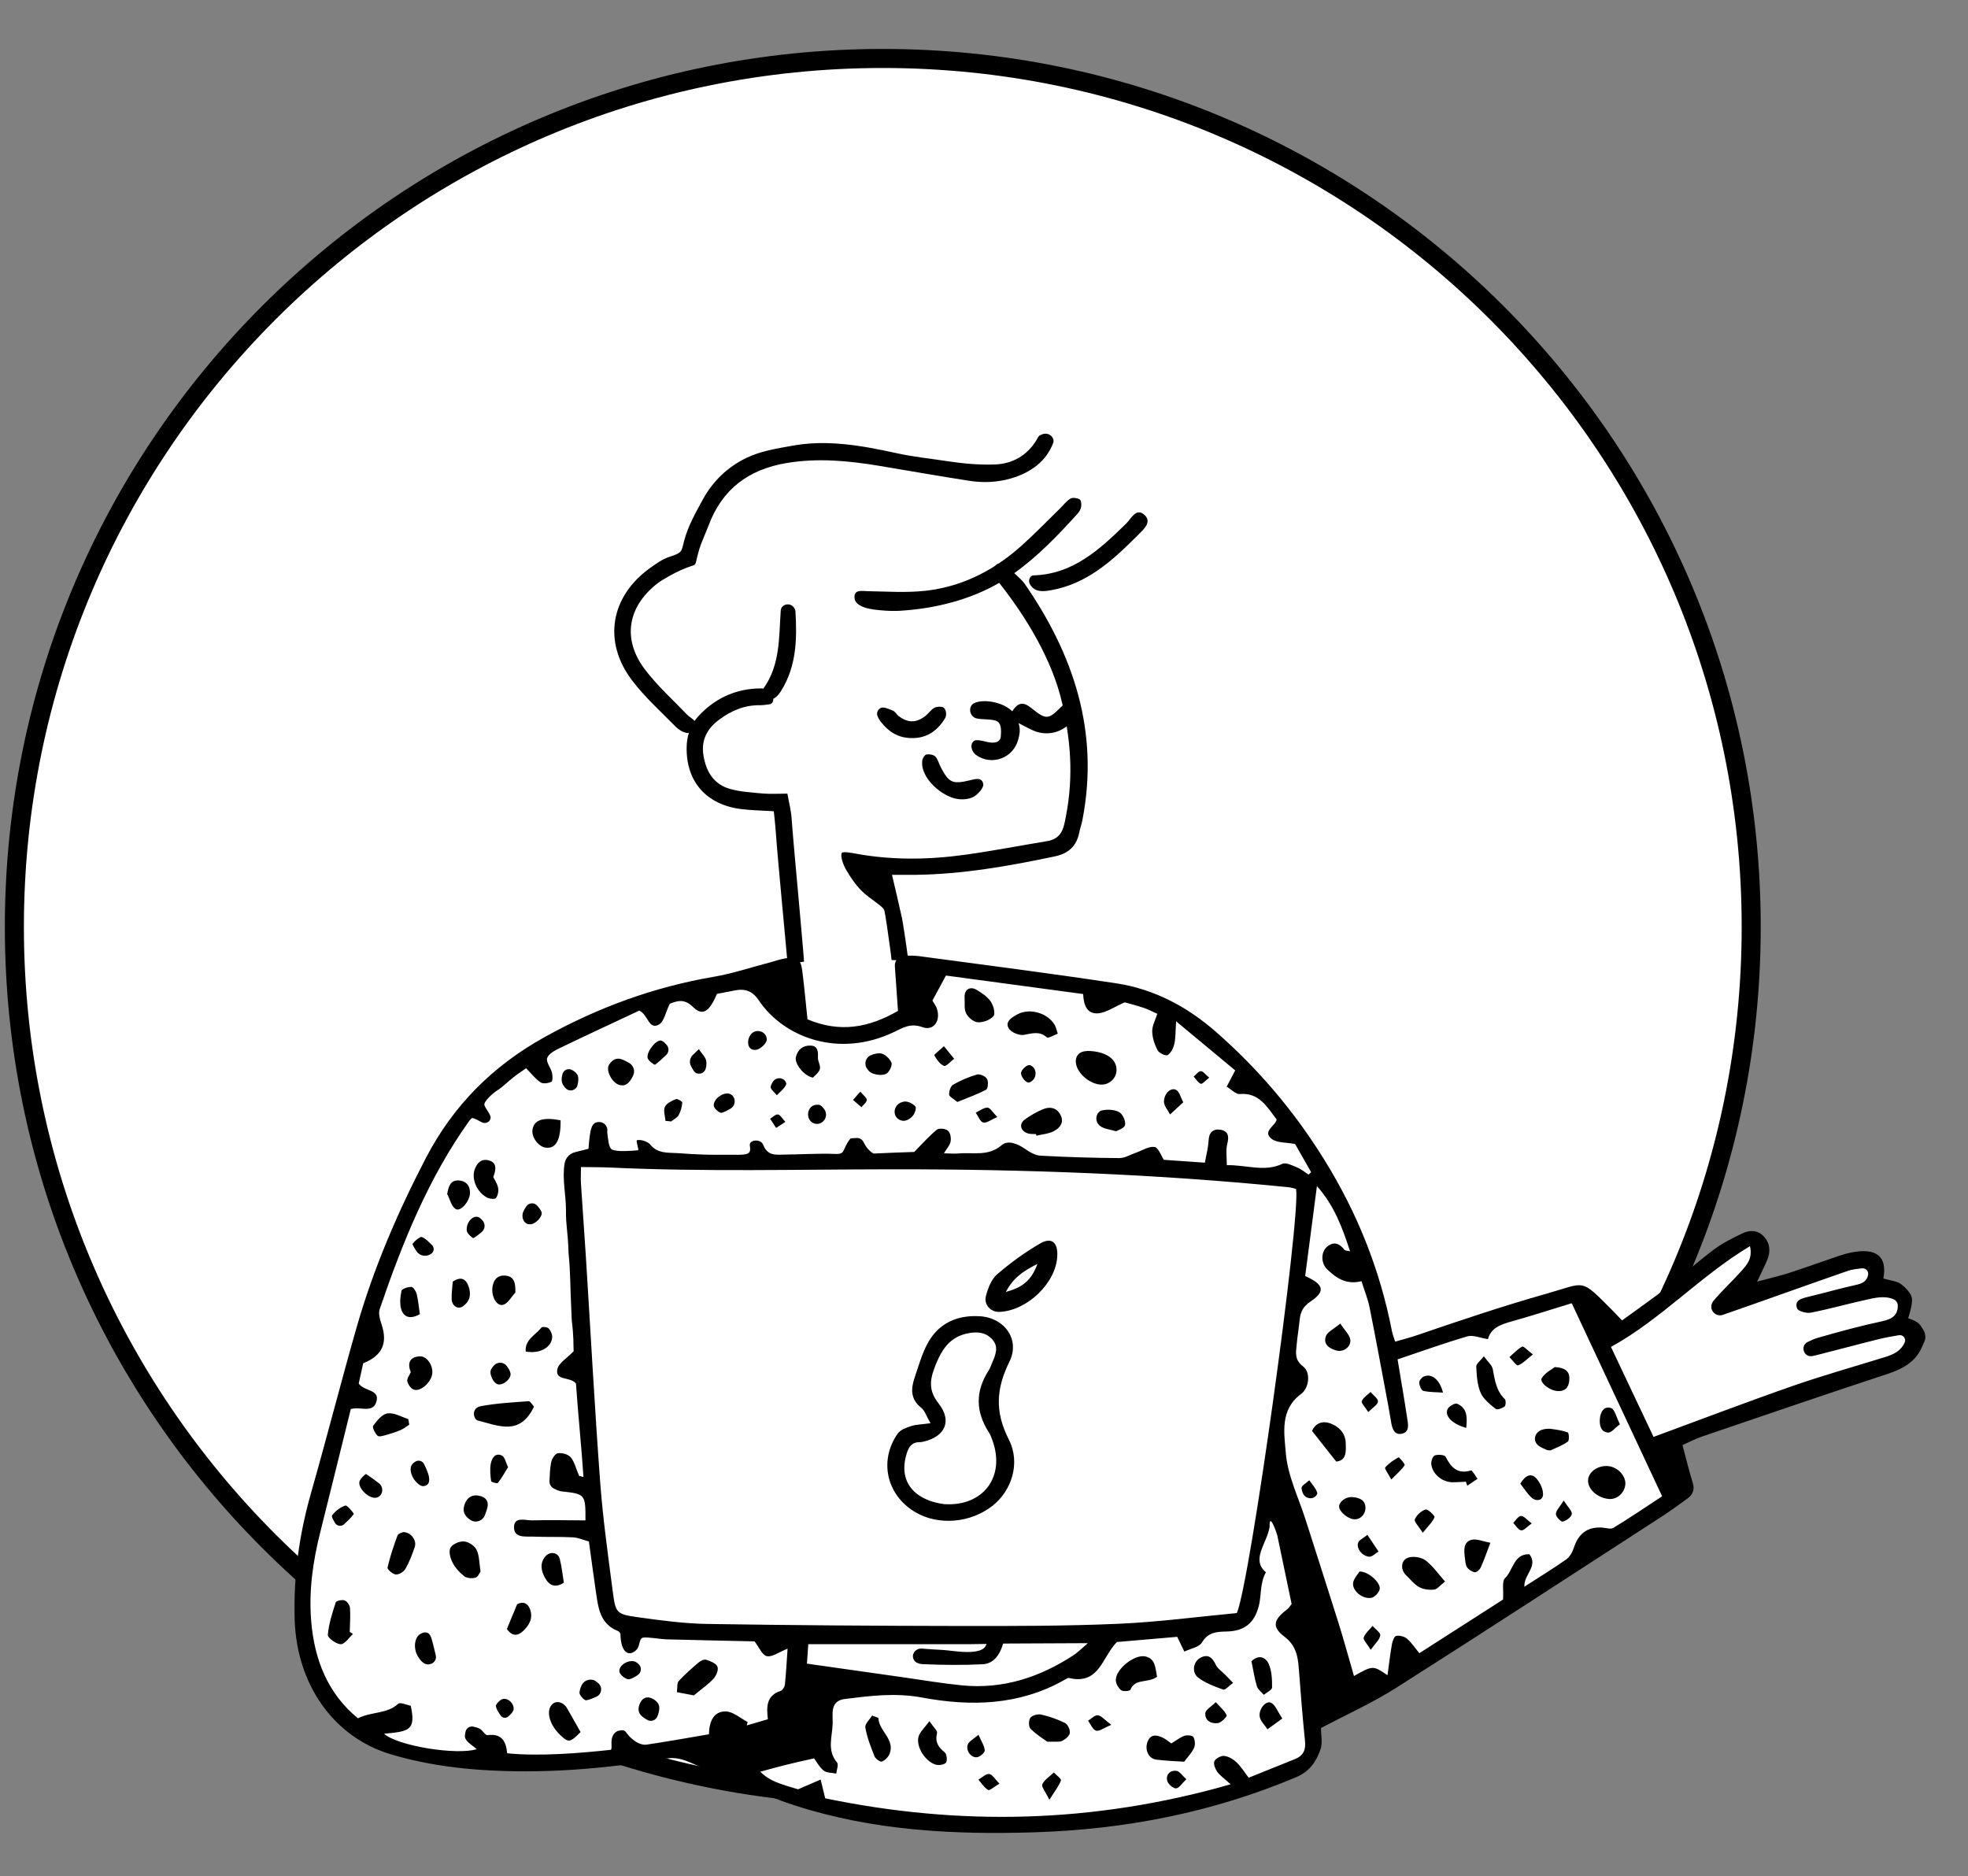 <svg viewBox="93.726 144.15 516.694 492.512" xmlns="http://www.w3.org/2000/svg" overflow="visible" xmlns:xlink="http://www.w3.org/1999/xlink" width="516.694px" height="492.512px"><rect x="93.726" y="144.15" width="516.694" height="492.512" fill="#808080" stroke="none"/><g id="Master/Character/Bust" stroke="none" stroke-width="1" fill="none" fill-rule="evenodd"><g id="Frame" transform="translate(71.5, 134.5) scale(1 1)"><g id="Frame/Circle" stroke="none" stroke-width="1" fill="none" fill-rule="evenodd"><circle id="Filll" fill="#FFF" cx="254" cy="253" r="228"/><path d="M254,483.5 C126.698,483.5 23.5,380.302 23.5,253 C23.5,125.698 126.698,22.5 254,22.5 C381.302,22.5 484.5,125.698 484.5,253 C484.5,380.302 381.302,483.5 254,483.5 Z M254,478.5 C378.54,478.5 479.5,377.54 479.5,253 C479.5,128.46 378.54,27.5 254,27.5 C129.46,27.5 28.5,128.46 28.5,253 C28.5,377.54 129.46,478.5 254,478.5 Z" id="Stroke" fill="#000"/></g></g><g id="Head" transform="translate(195, 205) scale(1 1)"><g id="Head/Short 2" stroke="none" stroke-width="1" fill="none" fill-rule="evenodd"><path d="M158.083,64.045 L160.145,64.056 C172.081,64.182 179.557,65.785 179.557,73.662 C179.557,81.901 196.344,69.232 196.344,76.201 C196.344,83.169 177.375,92.29 173.143,92.29 C170.321,92.29 166.832,91.432 162.676,89.717 C162.356,89.88 162.034,90.04 161.711,90.197 C178.549,113.095 184.555,135.686 179.73,157.97 C178.701,162.723 163.088,165.681 132.891,166.845 L131.033,166.914 L133.517,190.303 C134.464,192.454 135,194.902 135,197.5 C135,206.06 129.18,213 122,213 C115.822,213 110.65,207.861 109.327,200.972 L108.534,200.973 L108.458,198.172 C107.621,168.403 106.149,152.179 104.04,149.5 C79.855,149.5 79.855,137.359 81.18,130.747 C81.48,129.25 82.426,127.953 83.737,126.843 C82.33,127.46 80.755,128.195 79.015,129.049 C64.898,116.545 59.65,106.709 63.27,99.542 C68.7,88.79 77.143,86.482 79.015,86.482 C80.886,86.482 79.839,61.629 106.48,58.6 C132.854,55.601 145.313,63.879 158.083,64.045 L158.083,64.045 Z" id="Path" fill="#FFF"/><path d="M175.324,54.8 C175.345,55 175.332,55.187 175.27,55.357 C173.477,60.223 169.349,63.263 164.034,64.787 C160.562,65.782 156.898,65.94 153.328,65.392 C145.415,64.177 137.532,62.771 129.634,61.458 C121.542,60.113 113.473,59.334 105.253,60.709 C95.223,62.387 88.271,67.612 84.721,77.211 C84.217,78.573 82.813,81.667 82.297,83.419 C80.68,88.906 82.47,86.596 77.561,88.791 C75.929,89.52 72.658,91.269 71.242,92.383 C63.468,98.5 62.065,106.975 68.016,114.861 C71.273,119.178 75.384,122.853 79.138,126.791 C79.723,127.403 80.589,127.792 81.078,128.445 C81.419,127.945 81.81,127.46 82.25,126.993 C86.283,122.71 91.26,120.287 97.13,119.916 C97.972,119.863 98.622,119.853 99.151,119.935 C99.177,119.894 99.204,119.855 99.229,119.82 C103.588,113.662 103.223,106.478 103.704,99.469 L103.705,99.448 C103.839,97.783 106.033,97.24 107.081,98.542 C107.361,98.889 107.538,99.204 107.559,99.53 C108.01,106.802 107.865,114.027 103.818,120.509 C103.349,121.26 102.741,122.022 102.01,122.48 C101.927,122.532 101.829,122.577 101.721,122.616 C101.864,123.276 101.417,123.955 100.713,124.057 C99.827,124.185 98.982,124.299 98.139,124.291 C94.132,124.253 90.695,125.752 87.563,128.066 C84.411,130.397 82.757,133.409 83.418,137.481 C84.116,141.778 86.153,145.101 90.467,146.292 C93.225,147.053 96.166,147.219 99.041,147.473 C100.993,147.645 102.972,147.505 105.453,147.505 C105.847,149.741 106.392,151.805 106.55,153.899 C107.392,165.128 109.59,186.677 110.291,197.916 C110.404,199.73 111.632,202.613 108.937,203.014 C105.808,203.481 106.172,200.348 106.016,198.316 C105.223,187.994 103.111,167.35 102.366,157.025 C102.263,155.591 102.088,154.162 101.887,152.128 C98.722,151.928 96.014,151.896 93.344,151.563 C84.166,150.422 78.887,144.368 79.002,135.42 C79.019,134.043 79.206,132.745 79.584,131.527 C79.381,131.578 79.187,131.594 79.015,131.564 C78.016,131.386 76.945,130.769 76.22,130.028 C72.286,126.012 68.037,122.212 64.66,117.758 C56.94,107.577 59.009,95.725 69.409,88.264 C71.022,87.106 72.718,85.898 74.595,85.301 C77.965,84.228 77.619,83.882 78.36,81.072 C79.372,77.232 81.389,73.693 83.293,70.211 C85.867,65.504 89.782,61.738 94.614,59.399 C98.461,57.537 102.767,56.892 106.922,56.136 C109.743,55.623 112.61,55.435 115.475,55.477 C117.132,55.501 118.788,55.604 120.434,55.766 C125.114,56.226 129.728,57.164 134.318,58.165 C138.655,59.11 143.163,59.569 147.567,60.24 C151.66,60.864 155.858,61.245 159.983,61.086 C164.536,60.91 168.338,58.777 170.825,54.732 C171.11,54.268 171.345,53.639 171.773,53.426 C171.998,53.313 172.232,53.217 172.471,53.13 C173.727,52.673 175.184,53.471 175.324,54.8 Z M182.185,70.246 C182.574,70.461 182.687,71.551 182.58,72.189 C182.467,72.859 182.051,73.557 181.582,74.074 C176.496,79.672 171.207,85.228 165.018,89.613 C166.127,90.625 167.258,91.701 167.705,92.346 C180.694,111.102 187.399,131.431 182.902,154.476 C182.694,155.542 182.308,156.574 182.1,157.64 C181.393,161.258 179.301,163.216 175.618,163.993 C163.529,166.54 151.401,168.676 139.003,168.825 C137.208,168.846 135.412,168.828 132.918,168.828 C133.881,172.97 134.756,176.567 135.543,180.185 C135.831,181.505 138.883,200.887 137.713,201.131 C135.869,201.517 133.811,201.664 133.723,199.282 C133.624,196.64 131.524,180.844 130.921,178.234 C130.64,177.015 127.198,175.291 124.914,172.994 C123.27,171.34 121.912,169.333 120.755,167.298 C120.231,166.377 119.307,164.077 119.715,163.112 C119.938,162.581 122.494,163.095 123.427,163.266 C132.995,165.017 142.589,164.869 152.158,163.544 C159.337,162.55 166.46,161.155 173.617,159.983 C176.278,159.547 177.593,158.077 178.181,155.417 C180.534,144.768 180.18,134.983 177.579,123.677 C174.978,112.37 168.182,101.216 161.202,92.346 L161.062,92.168 C153.277,96.683 144.171,98.914 135.24,99.484 C135.084,99.494 134.928,99.503 134.772,99.51 C133.17,99.585 131.605,99.522 129.999,99.375 C127.989,99.19 122.95,98.767 123.064,95.816 C123.139,93.891 124.968,94.328 126.45,94.352 C131.514,94.435 136.629,94.804 141.636,94.257 C148.39,93.517 154.511,91.199 160.047,87.668 C160.282,87.371 160.605,87.167 160.959,87.068 C163.006,85.7 164.971,84.162 166.857,82.476 C170.37,79.336 173.645,75.931 177.025,72.643 C177.931,71.761 178.714,70.678 179.77,70.053 C180.362,69.703 181.518,69.879 182.185,70.246 Z M199.016,74.172 C201.411,76.087 198.942,78.167 197.573,79.54 L196.831,80.282 C190.517,86.575 183.915,92.49 174.608,94.114 C172.385,94.501 170.367,94.608 169.144,92.555 C168.696,91.802 168.908,90.779 169.649,90.311 C169.743,90.251 169.827,90.218 169.911,90.216 C180.434,89.95 187.445,83.386 194.365,76.642 C195.704,75.337 196.934,72.508 199.016,74.172 Z" id="Stroke" fill="#000"/></g></g><g id="Body" transform="translate(28, 319) scale(1 1)"><g id="Body/Computer" stroke="none" stroke-width="1" fill="none" fill-rule="evenodd"><path d="M267.484,81.765 L239.447,85.88 L196.246,106.789 L178.22,130.763 L162.528,168.344 L151.078,210.503 L144,234.288 L146.406,257.552 L152.131,275.082 L175.915,286.294 L220.244,286.294 L253.891,284.453 L263.198,290.349 L278.411,297.498 L311.741,303 L357.33,303 L409.408,287.437 L411.546,276.479 L448.011,254.814 L507.193,215.177 L503.444,201.156 L565.55,180.855 L569,174.196 L564.584,171.71 L565.55,165.442 L558.73,162.826 L556.478,154.397 L522.879,164.312 L527.94,152.702 L524.93,149.61 L491.159,173.399 L477.784,165.442 L431.676,179.714 L427.429,172.074 L416.831,140.777 L398.199,110.687 L373.547,90.038 L347.441,83.046 L307.825,79.013 L302.974,77.303 C287.843,76.702 278.145,76.995 273.881,78.181 C269.616,79.367 267.484,80.562 267.484,81.765 Z" id="Fill" fill="#FFF"/><path d="M298.816,80.025 C316.217,81.126 333.628,82.132 351.007,83.531 C361.017,84.337 369.997,88.326 377.97,94.367 C389.768,103.303 399.937,113.718 408.68,125.811 C418.417,139.278 425.401,153.784 429.66,169.732 C429.843,170.416 430.178,171.059 430.661,172.27 C432.698,171.524 434.589,170.894 436.448,170.107 C447.343,165.498 458.271,160.952 469.402,156.946 C479.567,153.29 477.843,152.136 486.805,159.941 C487.619,160.65 488.406,161.387 489.691,162.552 C493.456,159.381 497.237,156.351 500.842,153.125 C504.768,149.611 508.424,145.791 512.408,142.346 C514.578,140.471 517.109,138.969 519.62,137.55 C521.435,136.526 523.509,136.364 525.223,137.917 C527.026,139.55 527.36,141.675 526.644,143.919 C526.095,145.641 525.359,147.302 524.345,149.924 C527.528,148.822 530.158,148.026 532.698,147.006 C536.954,145.294 541.142,143.417 545.377,141.653 C546.425,141.215 547.496,140.835 548.592,140.542 C554.775,138.885 558.051,140.756 557.36,146.775 C558.403,147.088 560.886,147.21 561.911,147.833 C563.246,148.644 564.887,150.143 565.189,151.389 C565.585,153.028 564.575,156.736 564.575,156.736 C567.562,157.566 567.686,158.058 568.652,159.349 C569.127,159.983 569.447,160.744 569.439,161.538 C569.431,162.344 569.12,162.827 568.879,163.595 C567.504,167.964 564.144,170.101 560.055,171.77 C544.261,178.215 528.552,184.863 512.827,191.476 C511.169,192.173 509.622,193.133 507.8,194.089 C508.937,197.393 509.937,200.623 511.172,203.76 C511.905,205.624 511.37,206.935 509.994,208.081 C507.899,209.825 505.817,211.591 503.639,213.228 C481.553,229.819 459.527,246.49 437.298,262.887 C431.349,267.274 424.766,270.8 418.305,274.825 C418.415,276.608 419.048,278.719 418.545,280.51 C417.637,283.747 416.126,286.428 412.572,288.221 C391.373,298.92 368.961,304.942 345.391,307.353 C324.1,309.529 302.896,309.913 282.018,304.752 C272.367,302.365 263.052,298.603 253.621,295.36 C251.523,294.637 249.663,294.259 247.354,294.815 C231.417,298.654 215.239,301.154 198.842,301.161 C190.912,301.164 182.806,300.467 175.089,298.719 C159.771,295.248 149.227,282.086 147.521,265.252 C146.382,254.014 147.142,242.84 149.486,231.744 C152.601,216.999 155.282,202.161 158.416,187.421 C161.75,171.738 167.028,156.681 173.409,141.969 C179.612,127.669 189.275,116.556 202.312,108.084 C215.699,99.382 229.988,92.975 245.513,89.192 C250.413,87.998 255.125,86.031 259.921,84.415 C261.296,83.951 262.638,83.341 264.047,83.032 C267.009,82.385 267.985,83.008 268.585,86.029 C269.396,90.109 270.054,94.219 270.832,98.62 C279.647,101.612 287.049,99.683 294.382,94.751 C293.852,90.996 293.32,87.222 292.737,83.085 C292.533,81.644 293.575,80.32 295.024,80.184 C296.407,80.055 297.617,79.95 298.816,80.025 Z M401.163,223.088 C400.754,227.587 396.801,231.899 401.022,235.041 C399.633,237.964 400.275,241.168 399.804,243.852 C398.971,248.595 396.464,250.827 391.883,251.262 C389.366,251.502 386.991,251.72 385.563,254.589 C384.931,255.858 382.76,256.36 381.117,257.308 C380.187,255.681 379.597,254.651 378.977,253.569 C373.427,254.439 368.06,255.28 363.267,256.031 C359.646,260.317 359.44,267.618 351.431,266.339 C351.001,266.272 350.451,266.772 349.997,267.068 C338.741,274.428 326.198,275.62 313.328,274.149 C306.121,273.324 299.768,274.632 293.09,275.926 C289.137,276.692 290.208,280.118 290.323,282.479 C290.495,285.976 289.223,289.654 292.188,292.721 C292.674,293.224 292.213,294.639 292.19,295.632 C291.057,295.476 289.716,295.644 288.844,295.082 C287.716,294.356 286.962,293.048 286.097,292.048 C283.594,292.805 281.335,293.454 279.1,294.178 C276.803,294.923 274.53,295.741 272.247,296.527 C274.057,298.108 275.874,298.786 277.735,299.312 C279.629,299.846 281.566,300.228 282.477,300.442 C284.978,299.147 286.59,298.312 288.202,297.476 C288.654,298.894 289.105,300.312 289.741,302.31 C325.356,307.115 360.297,304.06 395.674,291.219 C393.768,289.704 392.65,289.074 391.906,288.144 C391.322,287.411 390.718,286.111 391.001,285.426 C391.315,284.666 392.647,283.863 393.497,283.901 C394.639,283.955 395.907,284.599 396.825,285.353 C398.057,286.361 399.005,287.717 400.281,289.156 C404.235,287.233 408.138,285.332 412.044,283.435 C414.129,282.423 414.769,280.884 414.36,278.546 C413.264,272.293 412.346,266.007 411.417,259.726 C410.937,256.478 410.275,253.671 407.071,251.578 C403.514,249.256 403.843,247.335 407.239,244.388 C407.627,244.052 407.869,243.548 408.345,242.892 C406.703,237.067 405.038,231.139 403.346,225.219 C403.202,224.715 400.731,218.839 401.163,223.088 Z M349.154,291.357 C349.862,292.016 351.271,292.873 351.151,293.299 C350.726,294.799 349.778,296.152 348.474,298.602 C347.287,296.504 346.084,295.279 346.341,294.646 C346.857,293.378 348.17,292.435 349.154,291.357 Z M332.237,292.945 C333.084,292.988 333.872,294.212 335.101,295.276 C333.754,296.202 332.683,297.342 332.276,297.14 C331.205,296.61 330.424,295.495 329.527,294.613 C330.433,294.01 331.363,292.902 332.237,292.945 Z M306.295,84.618 C305.14,87.168 304.179,89.288 303.21,91.428 C303.697,92.147 304.201,92.698 304.485,93.346 C305.851,96.465 304.144,99.451 301.081,98.566 C297.907,97.647 296.02,99.053 293.719,100.362 C279.891,108.234 264.993,103.924 257.687,94.49 C255.996,92.305 254.038,91.677 251.505,92.323 C249.927,92.725 248.358,93.159 246.658,93.615 C246.398,94.287 246.173,94.957 245.884,95.6 C244.503,98.663 242.963,99.496 240.612,97.472 C238.022,95.242 236.118,96.341 234.488,97.055 C233.522,99.415 233.291,101.915 232.001,102.724 C229.424,104.338 229.062,100.389 226.624,99.409 C219.994,103.106 213.17,106.861 206.409,110.725 C205.198,111.416 203.643,112.409 203.352,113.544 C203.09,114.57 204.453,115.947 204.879,117.242 C205.132,118.013 205.268,119.457 204.913,119.665 C204.126,120.121 202.745,120.415 202.058,120.01 C200.588,119.144 199.404,117.791 198.042,116.585 C196.908,117.507 195.889,118.264 194.951,119.112 C193.604,120.332 192.418,121.751 190.979,122.841 C189.536,123.936 187.431,126.174 187.804,127.046 C188.187,127.939 189.304,128.97 189.624,129.971 C189.631,129.994 189.636,130.028 189.64,130.07 C189.736,131.208 188.516,132.017 187.466,131.565 C186.475,131.138 185.428,130.606 184.782,130.606 C184.396,131.048 184.254,131.172 184.16,131.323 C174.433,147.131 168.827,164.569 164.101,182.337 C163.784,183.528 164.369,185.096 164.883,186.347 C166.849,191.137 165.627,194.494 160.768,196.829 C160.495,198.667 160.208,200.597 159.966,202.227 C161.593,204.244 165.745,203.287 164.906,206.751 C164.169,209.797 160.906,208.166 158.361,209.042 C156.474,219.846 154.573,230.906 152.603,241.954 C151.222,249.697 150.664,257.469 151.862,265.272 C153.402,275.3 157.462,283.901 165.878,289.914 C169.372,287.853 173.439,288.284 176.183,285.363 C176.673,284.841 178.467,285.543 179.491,285.659 C181.408,292.163 179.347,292.401 173.007,293.479 C176.865,296.455 192.569,297.818 197.577,295.81 C196.442,294.938 195,294.312 194.407,293.224 C194.142,292.738 194.207,292.075 194.333,291.377 C194.496,290.476 195.336,289.848 196.243,289.978 C196.812,290.058 197.371,290.166 197.891,290.37 C198.744,290.707 199.554,292.084 200.162,291.955 C203.746,291.197 205.116,293.158 205.616,296.337 C214.099,296.592 224.565,294.993 232.596,293.553 C233.483,293.394 231.583,290.007 234.115,288.488 C236.876,287.548 235.604,288.959 239.1,290.937 C239.937,291.409 241.074,291.714 241.934,291.527 C246.872,290.45 252.961,288.932 258.113,287.666 C257.95,284.365 258.893,281.529 262.129,281.377 C264.052,281.288 266.055,282.897 268.023,283.743 C267.968,284.048 267.913,284.353 267.859,284.656 C269.665,283.986 271.471,283.317 273.276,282.647 C272.624,279.253 272.525,276.44 276.079,275.003 C276.585,274.798 277.079,273.88 277.099,273.276 C277.2,270.154 277.146,267.026 277.146,263.803 C274.937,264.865 273.269,266.353 271.855,266.142 C270.591,265.952 269.607,263.89 268.36,262.5 C260.775,262.858 252.98,263.25 245.182,263.584 C243.769,263.644 240.549,263.298 239.221,263.534 C237.855,263.779 238.661,265.788 237.424,267.043 C235.418,269.075 233.489,267.454 233.092,262.985 C232.778,262.214 231.979,262.193 231.369,261.909 C227.508,260.101 226.8,256.502 226.015,252.936 C225.043,248.519 224.139,244.088 223.146,239.375 C221.675,239.082 220.281,238.554 218.897,238.577 C215.45,238.631 212.01,239.022 208.562,239.111 C206.52,239.163 203.473,239.953 203.273,237.018 C203.074,234.107 206.168,235.048 207.92,234.879 C212.557,234.425 217.218,234.218 221.861,233.913 C221.405,227.03 221.324,227.007 215.084,226.75 C214.364,226.72 213.655,226.431 212.952,226.126 C212.215,225.806 211.733,225.082 211.717,224.279 C211.682,222.493 211.611,220.903 211.805,219.345 C211.921,218.416 212.673,217.013 213.385,216.839 C214.426,216.585 216.006,216.893 216.782,217.595 C217.886,218.595 218.64,221.108 219.445,222.439 C219.884,222.286 220.098,222.673 220.536,222.523 C219.47,214.764 217.9,205.744 216.868,198.244 C215.207,196.45 211.371,198.012 211.719,194.883 C211.906,193.203 214.091,191.744 215.662,189.837 C215.405,187.548 215.487,186.351 214.618,181.838 C213.353,171.273 213.502,169.988 212.557,164.345 C211.895,157.929 211.357,157.508 211.066,152.984 C210.806,148.952 209.45,144.952 209.863,140.787 C210.005,139.343 211.008,138.123 212.388,137.672 L215.852,136.537 C215.88,131.095 216.134,129.451 218.2,129.327 C219.414,129.256 220.496,130.252 220.45,131.468 C220.441,131.715 220.454,131.958 220.506,132.194 C220.83,133.656 221.09,135.909 222.011,136.288 C223.468,136.887 227.09,136.282 228.83,136.024 C229.213,135.965 227.993,133.517 228.41,133.395 C229.642,133.038 231.416,133.727 231.886,134.24 C234.088,136.649 236.798,136.031 239.423,136.038 C243.118,136.048 246.819,135.994 250.502,135.69 C257.025,135.151 258.788,135.667 258.045,132.776 C257.637,131.191 260.761,130.665 261.532,132.294 C262.951,135.292 265.231,134.612 267.479,134.448 C270.195,134.251 277.201,133.423 279.914,133.395 C283.652,133.358 281.946,132.488 284.234,129.095 C284.308,128.986 285.142,128.875 285.952,128.792 C286.724,128.714 287.439,129.135 287.812,129.815 C288.959,131.899 290.6,132.56 290.6,132.56 C293.477,132.204 298.772,131.653 301.212,131.4 C303.203,129.089 304.811,126.965 306.724,125.165 C307.268,124.653 308.966,124.71 309.647,125.192 C310.306,125.659 310.663,127.047 310.56,127.965 C310.445,128.989 309.663,129.94 309.031,131.206 C310.683,131.119 311.785,131.163 312.85,130.986 C316.628,130.356 320.675,131.297 323.977,128.03 C325.508,126.516 328.053,127.302 330.101,128.523 C331.386,129.288 332.94,130.082 334.361,130.06 C341.262,129.963 348.164,129.683 355.052,129.249 C356.486,129.159 357.864,128.153 359.263,127.555 C360.87,126.871 362.504,125.596 364.062,125.686 C365.049,125.743 365.919,127.823 366.753,128.886 L377.538,128.886 C377.758,126.799 378.148,124.903 378.104,123.016 C378.055,120.88 379.08,119.825 380.966,119.969 C382.972,120.123 383.46,121.397 383.067,123.477 C382.735,125.231 383.206,127.138 383.331,129.13 C388.607,128.691 393.322,130.3 397.848,127.772 C398.774,127.254 400.546,128.04 401.847,128.469 C402.933,128.827 403.899,129.55 404.92,130.109 C405.249,129.743 405.208,129.787 405.537,129.422 C403.884,126.936 402.231,124.453 400.826,122.341 C398.401,122.049 396.117,122.403 394.658,121.468 C391.828,119.654 395.401,117.927 395.544,116.269 C392.692,112.975 390.385,109.481 385.39,110.275 C384.41,110.431 383.221,109.269 381.858,108.578 C382.515,107.076 383.049,105.856 383.789,104.162 C378.698,100.499 373.616,96.843 367.423,92.388 C367.423,95.323 367.613,96.888 367.36,98.377 C367.174,99.475 366.639,100.793 365.81,101.392 C365.357,101.719 363.534,101.028 363.098,100.32 C362.204,98.874 361.489,97.136 361.342,95.463 C361.212,93.987 361.956,92.436 362.35,90.763 C360.926,90.249 359.771,89.731 358.562,89.422 C356.638,88.933 354.678,88.584 353.612,88.359 C350.884,89.778 348.971,91.4 346.859,91.725 C343.769,92.2 342.848,89.487 342.575,86.948 C330.227,86.156 318.302,85.389 306.295,84.618 Z M381.299,288.695 C382.083,288.762 382.787,289.765 383.974,290.694 C382.922,291.829 382.219,293.216 381.402,293.288 C380.611,293.357 379.186,292.21 378.955,291.351 C378.532,289.775 379.623,288.552 381.299,288.695 Z M220.452,283.411 C221.701,285.241 222.906,287.102 224.453,289.435 C221.883,292.411 221.515,292.5 219.218,290.616 C216.238,288.172 214.984,284.707 216.397,282.821 C217.363,281.53 219.351,281.799 220.452,283.411 Z M300.509,279.771 C301.57,280.121 302.185,280.199 302.202,280.348 C302.595,283.713 306.926,285.534 305.819,289.397 C305.566,290.281 304.753,291.225 303.942,291.635 C303.541,291.838 302.204,291.063 301.901,290.435 C300.74,288.041 299.581,285.586 298.952,283.023 C298.724,282.093 299.982,280.797 300.509,279.771 Z M315.629,280.189 C316.776,281.682 317.95,282.546 317.837,283.182 C317.421,285.523 318.387,286.819 320.188,288.075 C320.767,288.478 321.101,290.241 320.713,290.761 C320.262,291.366 318.796,291.665 317.946,291.439 C315.144,290.692 312.541,287.097 313.056,284.484 C313.317,283.156 314.497,282.009 315.629,280.189 Z M328.72,282.855 C329.605,284.563 330.496,285.657 330.648,286.846 C330.723,287.428 329.504,288.635 328.732,288.771 C327.138,289.051 325.595,287.142 326.11,285.552 C326.373,284.736 327.401,284.168 328.72,282.855 Z M206.448,285.005 C206.296,285.56 205.842,286.033 205.231,286.678 C204.679,287.261 203.737,287.218 203.239,286.587 C202.576,285.747 202.027,285.051 201.809,284.262 C201.663,283.737 202.766,282.405 203.517,282.19 C205.023,281.761 206.846,283.553 206.448,285.005 Z M385.059,279.521 C385.535,280.253 385.721,281.516 385.421,282.333 C384.936,283.652 383.958,284.789 383.099,286.144 C380.669,286.144 378.182,286.27 375.715,286.105 C373.697,285.97 372.473,283.747 373.126,281.603 C373.795,279.409 375.442,279.626 377.087,280.265 C377.888,280.577 378.596,281.129 379.387,281.595 C380.6,280.743 381.557,279.849 382.689,279.362 C383.372,279.067 384.787,279.103 385.059,279.521 Z M242.952,279.498 C244.585,280.335 245.055,281.56 244.291,283.914 C243.939,284.996 242.719,285.531 241.7,285.026 C240.022,284.195 238.653,283.369 239.458,280.884 C239.969,279.31 241.299,278.652 242.952,279.498 Z M344.803,276.421 C346.979,276.764 349.161,277.349 351.187,278.2 C351.925,278.512 352.674,279.892 352.606,280.717 C352.539,281.521 351.559,282.454 350.745,282.926 C350.039,283.339 349.005,283.188 346.863,283.425 C345.846,282.774 343.869,281.745 342.228,280.325 C341.676,279.848 341.562,278.101 342.005,277.445 C342.468,276.757 343.905,276.279 344.803,276.421 Z M226.639,275.534 C227.153,275.578 227.645,275.884 228.245,276.353 C229.45,277.293 229.308,279.159 227.963,279.884 C226.984,280.413 226.19,280.801 225.351,281.019 C224.875,281.142 223.41,279.748 223.443,279.102 C223.537,277.238 224.398,275.342 226.639,275.534 Z M359.633,275.57 C360.603,275.641 361.504,276.647 363.327,277.827 C361.379,278.791 360.248,279.832 359.429,279.628 C358.527,279.403 357.91,278.033 357.169,277.161 C357.994,276.588 358.855,275.512 359.633,275.57 Z M256.035,268.2 C257.16,268.486 258.646,268.939 259.101,269.794 C259.497,270.538 258.978,272.162 258.335,272.983 C257.131,274.521 255.545,275.759 253.455,277.755 C252.599,277.654 250.889,277.452 248.951,277.224 C249.033,275.963 248.766,274.852 249.203,274.305 C250.702,272.429 252.407,270.709 254.126,269.024 C254.603,268.556 255.492,268.062 256.035,268.2 Z M404.81,269.133 C405.979,269.687 406.647,271.298 407.998,273.036 C406.459,274.328 405.384,275.23 404.309,276.132 C403.515,275.06 402.262,274.079 402.028,272.896 C401.622,270.843 403.491,268.507 404.81,269.133 Z M390.275,269.972 C391.658,271.331 392.832,272.118 393.356,273.213 C393.524,273.563 392.069,275.25 391.182,275.423 C389.499,275.751 387.702,275.06 387.734,272.997 C387.748,272.154 389.078,271.333 390.275,269.972 Z M237.119,269.921 C237.508,269.963 237.878,270.176 238.331,270.501 C239.331,271.22 239.361,272.694 238.389,273.45 C237.6,274.064 236.926,274.537 236.182,274.716 C235.445,274.893 233.839,273.842 233.562,273.026 C233.064,271.559 235.198,269.712 237.119,269.921 Z M183.614,267.46 C184.176,268.888 184.614,270.365 185.12,271.99 C185.39,272.854 185.024,273.812 184.219,274.225 C182.658,275.027 181.496,274.039 180.5,272.651 C179.106,270.708 179.159,267.852 180.59,266.751 C181.758,265.853 183.009,265.922 183.614,267.46 Z M160.259,259.277 C160.92,259.479 161.689,260.441 161.791,261.158 C162.084,263.225 162.065,265.336 162.169,267.429 C162.463,267.593 162.757,267.756 163.051,267.92 C162.055,268.953 161.107,270.75 160.05,270.816 C158.846,270.891 156.467,269.406 156.479,268.628 C156.524,265.718 157.248,262.797 157.961,259.942 C158.067,259.52 159.587,259.074 160.259,259.277 Z M355.681,256.865 C347.74,257.457 340.725,257.979 333.517,258.517 C332.855,261.428 331.488,263.962 328.476,264.322 C323.291,264.94 318.055,265.245 312.833,265.385 C311.584,265.418 310.531,264.99 310.192,263.933 C309.773,262.625 310.892,261.315 312.266,261.322 C314.062,261.334 315.921,261.349 317.778,261.301 C320.231,261.238 328.601,262.399 329.135,258.923 L325.144,259.262 C310.978,260.252 296.812,261.243 282.485,262.245 L282.485,267.37 C291.177,267.99 299.482,268.589 307.787,269.176 C313.027,269.546 318.263,270.072 323.509,270.221 C334.302,270.526 343.734,266.683 352.208,260.238 C353.268,259.43 354.14,258.375 355.681,256.865 Z M371.022,259.291 C373.745,259.724 373.787,262.16 374.431,264.407 C372.08,266.34 368.706,265.129 367.687,268.288 C367.573,268.644 365.816,268.94 365.28,268.58 C364.506,268.059 363.767,266.948 363.688,266.03 C363.438,263.163 368.126,258.83 371.022,259.291 Z M403.416,258.954 C404.374,260.743 404.622,263.008 404.749,265.092 C404.789,265.741 403.434,266.476 402.718,267.172 C402.044,266.477 401.078,265.895 400.757,265.064 C400.003,263.11 399.557,261.037 398.871,258.604 C400.652,256.6 402.542,257.322 403.416,258.954 Z M389.616,260.218 C390.151,261.182 391.317,261.794 392.192,262.571 C392.826,263.135 393.451,263.709 394.442,264.606 C393.442,265.438 392.531,266.69 392.008,266.545 C389.647,265.89 387.171,265.173 385.171,263.831 C383.369,262.621 383.653,259.816 385.337,258.698 C387.333,257.374 388.557,258.312 389.616,260.218 Z M208.955,258.169 C209.993,260.423 209.071,262.389 207.564,264.02 C206.354,265.331 204.876,265.792 203.265,263.79 C204.056,261.433 204.771,259.3 205.503,257.116 C207.01,256.206 208.238,256.612 208.955,258.169 Z M407.315,132.951 C406.814,141.281 406.36,148.834 405.886,156.732 C410.994,158.625 411.521,160.369 407.75,163.312 C405.904,164.754 405.303,166.208 405.242,168.28 C405.178,170.458 404.951,172.632 404.915,174.811 C404.88,176.906 404.523,178.815 406.987,180.441 C409.154,181.87 409.002,185.97 406.939,187.728 C401.642,192.244 403.292,198.369 404.054,203.44 C404.939,209.326 408.197,214.858 410.449,220.534 C413.932,229.304 417.475,238.053 420.914,246.84 C422.683,251.361 424.281,255.946 425.988,260.591 C430.771,257.455 430.771,257.455 434.758,259.774 C434.956,256.827 435.071,254.181 435.347,251.554 C435.433,250.742 435.82,249.431 436.31,249.309 C437.192,249.087 438.457,249.311 439.198,249.851 C440.435,250.752 441.386,252.048 442.691,253.423 C450.179,247.849 457.268,242.572 463.63,237.838 C463.63,235.311 462.956,233.077 463.762,232.198 C465.765,230.013 465.549,225.602 469.729,225.495 C472.283,228.508 468.612,230.822 468.98,234.088 C472.773,231.25 476.165,228.833 479.394,226.214 C480.258,225.513 480.899,224.267 481.171,223.155 C482.136,219.22 484.305,217.256 488.153,217.171 C489.186,217.148 490.51,217.548 491.205,217.055 C495.292,214.161 499.232,211.058 503.407,207.883 C494.164,191.27 485.275,175.294 476.196,158.976 C470.656,161.1 465.801,163.048 460.88,164.811 C458.116,165.8 455.511,166.814 454.905,169.918 C452.85,169.746 450.941,169.03 449.492,169.562 C443.575,171.742 437.798,174.302 431.608,176.871 C432.879,182.206 434.094,187.113 435.197,192.048 C435.542,193.593 436.175,195.679 434.087,196.267 C432.073,196.833 431.435,194.98 431.046,193.315 C430.715,191.9 430.37,190.488 430.002,189.083 C427.797,180.655 425.637,172.213 423.337,163.81 C422.729,161.589 421.682,159.489 420.727,157.054 C416.846,158.331 414.044,156.697 411.508,154.56 C409.739,153.07 409.561,150.179 411.037,148.702 C412.698,147.04 414.258,147.548 415.698,149.155 C415.897,149.376 416.426,149.303 417.184,149.429 C414.719,143.374 412.29,137.859 407.315,132.951 Z M295.846,136.339 C271.208,138.087 246.617,140.471 221.906,141.05 C219.41,141.109 216.918,141.308 214.211,141.452 C214.332,143.285 214.342,144.54 214.508,145.774 C215.38,152.249 216.322,158.714 217.185,165.19 C219.779,184.63 222.187,204.096 224.995,223.506 C226.372,233.023 228.378,242.453 230.282,251.887 C231.467,257.757 231.607,257.916 237.774,258.339 C243.74,258.748 249.76,259.123 255.717,258.8 C277.834,257.603 299.942,256.207 322.04,254.695 C335.8,253.754 349.572,252.792 363.271,251.238 C373.708,250.053 384.036,247.922 394.155,246.254 C397.046,238.244 403.657,141.526 401.91,134.095 C401.285,133.994 400.59,133.8 399.89,133.78 C365.163,132.74 330.47,133.881 295.846,136.339 Z M429.938,247.139 C430.72,247.921 432.18,248.753 432.128,249.475 C432.045,250.616 430.949,251.684 429.894,253.422 C428.794,251.857 427.663,250.914 427.827,250.341 C428.163,249.169 429.193,248.194 429.938,247.139 Z M215.828,244.448 C216.487,246.414 216.833,248.484 217.338,250.608 C215.255,252.229 213.583,251.661 212.333,249.727 C211.221,248.007 210.617,246.091 211.96,244.159 C213.044,242.599 215.246,242.712 215.828,244.448 Z M177.643,243.959 C177.129,245.991 176.496,248.029 175.593,249.91 C175.212,250.703 174.003,251.558 173.18,251.548 C172.366,251.538 170.809,250.355 170.881,249.89 C171.338,246.979 172.092,244.105 172.922,241.269 C173.069,240.766 174.03,240.502 174.319,240.317 C176.327,240.148 178.089,242.201 177.643,243.959 Z M190.437,241.648 C191.628,241.66 193.291,242.579 193.878,243.601 C194.729,245.08 194.799,247.009 195.316,249.239 C195.082,249.593 194.749,250.693 194.104,250.925 C193.225,251.241 191.875,251.245 191.144,250.758 C189.84,249.888 188.609,248.696 187.802,247.363 C187.141,246.272 186.554,244.504 187.008,243.544 C187.481,242.546 189.246,241.637 190.437,241.648 Z M431.139,237.352 C431.025,238.276 429.949,239.609 429.085,239.811 C426.768,240.355 423.879,238.228 424.062,236.19 C424.169,235.001 425.14,233.891 425.525,233.133 C427.891,232.907 431.338,235.72 431.139,237.352 Z M161.058,236.507 C160.47,237.447 159.712,238.281 158.736,239.333 C158.05,240.071 156.85,239.973 156.292,239.135 C155.678,238.213 155.229,237.54 155.405,237.254 C156.15,236.051 157.406,234.956 158.708,234.423 C159.163,234.236 161.167,236.333 161.058,236.507 Z M442.646,229.017 C444.608,230.307 446.14,232.251 448.11,234.17 C446.907,235.249 446.243,236.326 445.405,236.483 C444.134,236.723 442.594,236.646 441.44,236.113 C440.071,235.482 438.985,234.233 437.787,233.239 C436.075,231.818 436.152,229.223 438.205,228.527 C439.514,228.083 441.511,228.271 442.646,229.017 Z M193.499,229.392 C195.438,229.618 196.361,230.797 195.852,232.811 C195.727,233.305 195.596,233.797 195.456,234.304 C195.009,235.928 193.143,236.734 191.686,235.89 C189.908,234.862 189.465,233.659 189.91,231.95 C190.388,230.116 191.654,229.177 193.499,229.392 Z M163.555,225.793 C164.716,226.425 165.834,227.137 167.085,227.964 C168.448,228.863 168.424,230.966 166.956,231.683 C166.788,231.764 166.623,231.819 166.454,231.84 C164.578,232.077 161.815,229.744 161.936,228.006 C161.991,227.196 163.424,225.721 163.555,225.793 Z M459.275,223.196 C458.342,226.254 457.866,228.099 457.191,229.868 C456.97,230.445 456.196,231.239 455.739,231.2 C454.979,231.135 454.048,230.637 453.598,230.024 C453.105,229.351 453.031,228.347 452.852,227.474 C452.48,225.66 452.177,223.53 454.221,222.793 C455.566,222.309 457.333,222.995 459.275,223.196 Z M426.926,223.387 C428.16,224.979 429.155,226.263 430.15,227.548 C429.358,228.085 428.561,229.08 427.776,229.071 C425.848,229.05 424.14,226.977 424.674,225.499 C424.913,224.834 425.801,224.404 426.926,223.387 Z M178.571,222.142 C178.999,222.901 179.427,223.672 179.77,224.478 C180.37,225.885 180.577,227.663 178.727,227.918 C177.828,228.042 176.324,226.667 175.747,225.612 C174.927,224.114 174.725,222.556 176.35,221.559 C177.118,221.088 178.129,221.357 178.571,222.142 Z M321.452,173.224 C327.944,173.186 332.435,178.598 330.001,184.551 C327.011,191.859 327.039,197.94 331.239,204.939 C334.879,211.006 332.841,218.323 328.351,222.496 C322.906,227.558 314.41,228.896 308.051,225.694 C300.265,221.773 297.563,212.912 302.054,205.449 C302.683,204.404 304.192,203.747 305.43,203.247 C306.709,202.731 308.154,202.625 310.449,202.148 C309.175,200.261 308.704,198.924 307.76,198.284 C304.804,196.281 304.642,193.575 305.435,190.582 C306.269,187.435 306.91,184.17 308.25,181.237 C310.771,175.721 315.578,173.261 321.452,173.224 Z M198.764,218.457 C199.598,218.785 199.966,220.295 200.62,221.395 C199.732,223.062 199.084,224.466 198.219,225.721 C198.072,225.935 196.482,225.612 196.431,225.359 C196.128,223.872 195.848,222.304 196.02,220.817 C196.183,219.413 196.927,217.736 198.764,218.457 Z M318.521,177.933 C314.12,179.152 312.19,182.367 310.863,186.361 C309.621,190.098 308.944,193.245 312.173,196.78 C316.155,201.139 314.527,205.377 308.986,207.087 C308.641,207.193 308.28,207.289 307.921,207.31 C305.913,207.428 305.176,208.776 304.774,210.487 C302.774,219.013 308.887,222.769 315.621,223.088 C325.827,222.977 331.119,214.743 326.957,205.439 C326.662,204.777 326.369,204.089 325.938,203.517 C322.033,198.341 321.557,192.938 324.732,187.237 C325.08,186.613 325.238,185.882 325.479,185.198 C326.216,183.107 327.001,180.919 325.118,179.088 C323.253,177.278 320.997,177.247 318.521,177.933 Z M444.185,217.518 C443.741,218.829 442.691,219.936 441.37,221.833 C440.19,220.183 438.851,219.048 439.058,218.44 C439.446,217.301 440.586,216.105 441.703,215.662 C442.243,215.447 444.301,217.174 444.185,217.518 Z M422.45,213.762 C424.055,213.843 425.7,214.177 425.916,216.298 C426.053,218.167 424.56,219.882 422.579,219.483 C421.274,219.22 419.685,218.139 419.123,216.986 C418.43,215.565 420.488,213.665 422.45,213.762 Z M466.804,215.611 C467.588,215.558 468.443,216.535 469.751,217.376 C468.584,218.321 467.804,219.437 467.113,219.385 C466.329,219.325 465.625,218.22 464.886,217.569 C465.522,216.872 466.123,215.657 466.804,215.611 Z M477.702,210.803 C478.921,212.445 480.128,213.364 480.069,214.191 C480.011,214.998 478.76,216.031 477.829,216.328 C477.386,216.47 475.929,215.156 475.903,214.465 C475.867,213.535 476.771,212.57 477.702,210.803 Z M173.519,210.615 C173.694,210.66 173.723,211.26 173.954,212.077 C173.345,212.529 172.652,213.184 171.838,213.61 C170.676,214.219 169.446,214.716 168.206,215.152 C167.441,215.421 166.276,215.89 165.872,215.558 C165.154,214.97 164.255,213.447 164.531,213.013 C165.42,211.615 166.653,209.819 168.046,209.515 C169.717,209.15 171.695,210.136 173.519,210.615 Z M410.696,210.147 C411.511,211.184 412.601,212.124 413.015,213.301 C413.063,213.435 413.026,213.597 412.926,213.793 C412.173,215.269 410.019,215.143 409.266,213.667 C409.029,213.203 408.866,212.773 408.816,212.331 C408.742,211.683 410.025,210.88 410.696,210.147 Z M470.233,205.598 C471.251,206.636 472.16,208.276 472.183,209.663 C472.209,211.224 470.509,211.558 469.347,210.699 C468.1,209.778 467.176,208.421 466.027,207.162 C467.307,204.687 468.807,204.143 470.233,205.598 Z M206.304,205.06 C203.134,213.041 197.4,210.706 191.963,209.757 C191.596,209.693 191.267,209.481 191.074,209.164 C190.224,207.771 190.797,206.312 192.338,205.916 C196.414,204.869 200.627,204.334 204.805,203.736 C205.232,203.675 205.799,204.594 206.304,205.06 Z M488.66,200.961 C491.273,200.996 493.683,203.287 493.547,205.607 C493.413,207.873 491.506,209.669 489.348,209.559 C486.288,209.403 483.662,207.221 483.713,204.877 C483.76,202.759 486.074,200.928 488.66,200.961 Z M445.964,201.476 C447.596,204.208 449.41,205.912 452.876,204.609 C453.192,204.489 454.103,205.952 454.738,206.68 C453.89,207.345 453.042,208.01 452.193,208.674 L451.741,207.655 C450.582,207.786 449.426,207.966 448.262,208.042 C445.538,208.22 442.761,206.23 442.341,203.613 C442.222,202.877 442.622,201.549 443.135,201.335 C443.957,200.993 445.675,200.994 445.964,201.476 Z M435.405,204.447 C434.671,205.742 433.552,206.819 432.168,208.443 C431.254,206.976 430.131,205.707 430.342,205.42 C431.206,204.247 432.433,203.305 433.668,202.496 C433.791,202.415 435.553,204.187 435.405,204.447 Z M415.135,194.852 C417.493,195.516 419.336,197.169 419.572,199.807 L419.602,200.133 C419.79,202.103 420.028,204.306 417.418,204.761 C414.784,201.865 412.716,199.59 410.519,197.174 C411.269,195.061 413.077,194.273 415.135,194.852 Z M179.033,198.377 C178.874,200.596 176.391,203.237 174.542,202.819 C173.764,202.643 172.903,201.568 172.651,200.729 C172.448,200.058 173.108,199.126 173.393,198.288 C172.315,196.072 172.76,194.379 175.367,193.989 C177.312,193.697 179.193,196.133 179.033,198.377 Z M198.456,194.964 C198.994,195.617 199.387,196.163 199.535,196.769 C199.912,198.302 197.484,200.444 196.08,199.773 C195.138,199.322 194.237,197.708 194.258,196.633 C194.268,196.111 194.602,195.596 195.092,194.982 C195.946,193.911 197.584,193.908 198.456,194.964 Z M473.099,192.267 C474.594,192.364 476.125,192.458 477.537,192.893 C477.847,192.988 478.104,194.961 477.727,195.274 C476.441,196.339 474.864,197.056 473.387,197.885 C473.25,197.962 473.032,197.895 472.456,197.895 C471.808,197.611 470.685,197.366 469.891,196.718 C468.351,195.461 468.967,193.225 470.967,192.564 C471.641,192.342 472.395,192.221 473.099,192.267 Z M448.017,187.392 C450.673,188.311 450.966,190.551 450.837,193.557 C447.039,192.794 444.877,190.761 445.632,188.943 C445.947,188.185 447.438,187.192 448.017,187.392 Z M521.833,140.756 C509.207,149.605 499.924,161.536 487.267,169.701 C491.781,177.736 496.006,185.256 500.071,192.488 C512.158,187.055 523.671,181.706 535.332,176.7 C543.168,173.337 551.21,170.452 559.166,167.371 C561.328,166.535 563.266,165.529 564.128,163.125 C564.494,162.103 563.529,161.094 562.475,161.355 C560.651,161.806 559.012,162.201 557.412,162.715 C552.227,164.381 547.086,166.183 541.908,167.871 C541.326,168.062 540.734,168.28 540.131,168.419 C537.929,168.931 536.752,165.94 538.703,164.798 C539.57,164.291 540.424,163.838 541.324,163.511 C546.781,161.526 552.273,159.601 557.851,158.002 C560.485,157.248 561.831,156.069 561.639,153.619 C561.582,152.897 561.076,152.264 560.389,152.034 C557.887,151.192 555.43,152.029 553.023,152.743 C548.324,154.136 543.703,155.798 538.973,157.069 C537.854,157.369 535.635,156.919 535.309,156.194 C534.393,154.149 536.278,153.519 537.873,153.01 C540.339,152.221 542.799,151.416 545.247,150.572 C546.954,149.986 548.682,149.464 550.409,148.939 C552.021,148.447 553.167,147.737 553.301,146.04 C553.375,145.101 552.518,144.355 551.591,144.522 C550.29,144.756 549.04,144.962 547.909,145.445 C537.255,149.998 526.661,154.691 516.008,159.245 L515.978,159.258 C514.229,159.994 512.384,158.385 512.898,156.559 C512.979,156.268 513.094,156.001 513.261,155.772 C515.386,152.835 517.921,150.2 520.126,147.317 C521.365,145.697 522.789,143.97 521.833,140.756 Z M488.426,185.715 C489.404,185.971 489.929,187.959 491.037,189.79 C489.82,190.827 488.924,192.216 488.068,192.192 C486.149,192.137 485.65,190.43 485.679,188.705 C485.709,186.886 486.559,185.228 488.426,185.715 Z M425.129,185.906 C425.888,186.697 427.221,187.47 427.245,188.282 C427.269,189.093 425.983,189.943 424.9,191.21 C423.967,189.916 422.845,188.982 423.011,188.456 C423.319,187.48 424.381,186.743 425.129,185.906 Z M208.729,184.33 C209.304,184.887 209.81,185.846 209.795,186.624 C209.743,189.345 206.763,191.182 203.116,190.784 C202.641,187.654 205.419,186.277 206.809,184.206 C207.004,183.916 208.358,183.972 208.729,184.33 Z M454.149,174.479 C455.286,175.846 456.454,176.653 456.724,177.692 C457.454,180.507 458.017,183.287 460.416,185.306 C460.774,185.608 460.82,186.952 460.493,187.253 C459.925,187.776 458.62,188.335 458.212,188.046 C456.634,186.928 454.815,185.725 453.976,184.095 C452.938,182.079 452.625,179.627 452.348,177.322 C452.26,176.602 453.308,175.745 454.149,174.479 Z M444.115,184.737 C442.236,184.737 440.538,184.91 438.915,184.637 C438.385,184.549 437.811,183.337 437.707,182.577 C437.637,182.061 438.219,181.2 438.741,180.909 C440.685,179.827 443.007,181.3 444.115,184.737 Z M171.994,175.949 C172.487,175.928 173.271,176.996 173.503,177.711 C174.027,179.327 174.291,181.027 174.713,182.933 C172.464,184.451 170.657,184.087 169.842,182.24 C169.189,180.761 169.248,178.838 169.469,177.176 C169.543,176.627 171.094,175.987 171.994,175.949 Z M472.949,175.996 C476.207,176.007 476.972,177.226 476.971,179.12 C476.97,181.032 476.115,182.23 474.09,182.238 C471.942,182.247 469.108,180.282 469.726,179.118 C470.519,177.623 472.254,176.628 472.949,175.996 Z M187.014,174.885 C187.86,176.907 187.535,178.783 185.756,180.148 C184.564,181.064 182.948,180.155 182.766,178.421 C182.604,176.878 182.732,175.304 182.732,173.81 C184.799,172.206 186.153,172.828 187.014,174.885 Z M196.312,171.272 C198.668,171.27 199.231,172.907 199.328,175.528 C198.359,176.718 197.607,178.487 196.366,178.954 C194.79,179.547 193.201,177.198 193.221,174.879 C193.238,172.786 194.205,171.275 196.312,171.272 Z M466.959,173.094 C465.459,174.449 464.515,175.664 463.274,176.223 C462.856,176.412 461.688,174.939 460.863,174.225 C461.89,173.194 462.812,171.994 464.015,171.241 C464.349,171.032 465.514,172.153 466.959,173.094 Z M415.943,168.531 C417.289,170.307 418.589,171.313 418.856,172.543 C419.256,174.393 417.332,176.034 415.48,175.682 C413.596,175.324 411.809,174.311 412.395,172.142 C412.712,170.969 414.294,170.138 415.943,168.531 Z M340.596,156.07 C340.75,163.11 333.748,170.888 326.509,171.719 C324.224,171.981 322.18,170.172 322.644,167.766 C323.039,165.711 323.752,163.331 325.159,161.937 C328.445,158.681 332.043,155.652 335.875,153.065 C338.764,151.116 340.519,152.459 340.596,156.07 Z M173.806,162.695 C174.739,162.98 175.541,163.697 176.623,164.617 C177.311,165.202 177.318,166.267 176.634,166.858 L176.6,166.887 C175.432,167.897 173.65,167.752 172.697,166.543 C172.253,165.98 171.845,165.399 171.521,164.774 C171.381,164.505 173.268,162.53 173.806,162.695 Z M335.543,158.454 C331.877,160.661 329.51,162.492 327.767,166.39 C331.914,164.94 334.226,163.052 335.543,158.454 Z M188.224,156.439 C188.645,156.554 189.014,156.862 189.434,157.279 C190.266,158.106 190.256,159.459 189.416,160.278 C188.722,160.953 188.079,161.544 187.365,162.032 C187.192,162.151 185.583,160.948 185.465,160.224 C185.12,158.09 186.706,156.022 188.224,156.439 Z M203.496,152.403 C204.26,153.203 204.791,153.8 204.78,154.387 C204.758,155.4 203.509,156.899 202.473,157.261 C200.847,157.828 199.671,156.475 199.775,154.891 C199.818,154.236 200.14,153.6 200.603,152.776 C201.2,151.714 202.654,151.522 203.496,152.403 Z M182.508,147.205 C184.293,147.199 185.492,148.274 185.62,150.204 C185.764,152.348 183.572,155.43 182.181,154.748 C181.006,154.172 180.481,152.274 179.667,150.961 C179.907,148.688 180.375,147.212 182.508,147.205 Z M189.953,141.394 C191.644,141.726 192.304,142.931 191.426,145.703 C191.683,146.148 192.524,147.173 192.87,148.345 C193.122,149.198 192.979,150.41 192.509,151.138 C192.265,151.517 190.811,151.465 190.116,151.145 C187.339,149.867 185.691,146.531 186.433,143.986 C186.941,142.245 188.001,141.01 189.953,141.394 Z M208.014,129.579 C208.451,134.762 207.298,137.162 204.641,137.023 C202.669,136.92 200.619,134.479 200.833,132.489 C201.104,129.975 203.3,129.028 208.014,129.579 Z M239.57,122.707 C239.541,123.839 239.329,125.043 238.848,126.063 C238.504,126.793 237.628,127.272 236.99,127.863 C236.492,127.847 235.995,127.83 235.497,127.813 C235.318,126.582 234.708,125.191 235.086,124.165 C235.444,123.193 236.765,122.456 237.818,121.924 C238.204,121.73 239.577,122.436 239.57,122.707 Z M264.834,124.076 C265.459,124.122 266.019,125.054 266.918,125.884 C265.899,126.657 265.252,127.147 264.604,127.638 C264.026,126.87 263.45,126.103 262.873,125.335 C263.529,124.879 264.214,124.03 264.834,124.076 Z M275.453,120.807 C275.914,120.846 276.343,121.254 276.833,121.805 C277.641,122.714 277.644,124.09 276.847,125.008 L276.817,125.043 C275.871,126.132 274.137,126.112 273.28,124.955 C273.044,124.636 272.866,124.306 272.794,123.954 C272.441,122.218 273.496,120.641 275.453,120.807 Z M338.806,118.944 C340.075,120.927 338.929,122.493 337.298,123.451 C336.001,124.213 334.389,124.441 332.916,124.906 C332.873,124.766 332.831,124.626 332.788,124.487 C332.073,124.487 331.324,124.624 330.647,124.46 C328.657,123.978 328.074,122.174 329.575,120.891 C330.93,119.734 332.458,118.725 334.041,117.903 C335.806,116.987 337.643,117.126 338.806,118.944 Z M251.694,119.529 C251.779,119.545 251.862,119.568 251.945,119.598 C253.565,120.188 253.721,122.47 252.294,123.437 C251.53,123.954 250.826,124.383 250.069,124.675 C249.588,124.86 248.103,123.798 247.9,123.076 C247.45,121.476 249.894,119.2 251.694,119.529 Z M300.71,119.495 C301.067,119.864 300.591,121.6 299.985,122.236 C298.863,123.413 297.767,123.734 296.649,123.185 C294.811,122.283 294.952,119.678 296.768,118.731 C297.05,118.584 297.34,118.467 297.641,118.395 C298.568,118.174 300.009,118.769 300.71,119.495 Z M319.589,118.453 C320.281,118.415 321.039,119.595 322.339,120.728 C320.731,121.548 319.625,122.589 318.749,122.422 C317.911,122.263 317.312,120.848 316.608,119.984 C317.599,119.431 318.571,118.508 319.589,118.453 Z M354.155,117.206 C355.112,117.63 356.087,119.443 355.942,120.481 C355.821,121.354 354.094,122.003 353.719,122.279 C351.761,121.889 350.816,121.853 350.011,121.5 C349.879,121.442 349.749,121.378 349.621,121.309 C348.301,120.598 347.85,118.882 348.773,117.7 C348.997,117.414 349.242,117.196 349.528,117.108 C350.958,116.664 352.827,116.617 354.155,117.206 Z M210.054,116.186 C211.753,116.939 212.184,117.874 211.791,120.1 C211.548,121.47 209.868,122.057 208.816,121.146 C207.622,120.113 207.349,119.132 207.662,117.447 C207.864,116.352 209.035,115.734 210.054,116.186 Z M285.997,116.596 C286.832,117.471 287.789,118.026 287.832,118.643 C287.876,119.278 287.027,119.974 286.569,120.643 C285.791,120.062 285.013,119.48 284.235,118.898 C284.728,118.254 285.222,117.609 285.997,116.596 Z M224.837,113.264 C226.089,113.817 226.702,115.266 226.202,116.54 C225.262,118.937 224.113,119.658 222.528,119.181 C220.695,118.631 218.82,115.578 219.732,114.069 C221.31,111.464 222.995,112.45 224.837,113.264 Z M266.368,115.598 C266.459,115.791 266.49,115.951 266.443,116.083 C266.044,117.201 264.985,118.082 264.195,119.06 C263.564,118.35 262.345,117.563 262.425,116.947 C262.482,116.515 262.646,116.098 262.883,115.646 C263.62,114.24 265.693,114.162 266.368,115.598 Z M318.946,110.943 C319.403,111.62 319.384,113.482 318.919,113.771 C316.611,115.204 314.086,116.289 311.592,117.519 C310.514,116.721 309.376,116.292 309.305,115.73 C309.197,114.862 309.542,113.487 310.183,113.061 C312.075,111.803 314.146,110.736 316.279,109.961 C316.999,109.7 318.497,110.279 318.946,110.943 Z M368.755,110.394 C369.589,110.848 369.957,112.154 370.769,113.457 C369.493,114.813 368.514,115.852 367.534,116.891 C366.892,115.811 365.776,114.759 365.707,113.644 C365.574,111.403 367.382,109.644 368.755,110.394 Z M242.915,108.433 C243.682,109.449 244.899,110.381 245.106,111.5 C245.383,112.999 245.087,115.107 242.864,114.808 C242.281,114.73 241.79,113.97 241.201,113.044 C240.604,112.105 240.707,110.877 241.453,110.051 L242.915,108.433 Z M274.266,108.419 C274.291,109.433 275.177,110.513 274.989,111.421 C274.788,112.39 273.778,113.192 273.332,113.787 C270.9,113.518 268.198,110.404 268.478,108.74 C268.813,106.743 270.122,105.5 272.119,105.44 C274.04,105.382 274.227,106.827 274.266,108.419 Z M232.926,106.868 C233.419,106.986 233.85,107.364 234.395,107.884 C235.137,108.592 235.179,109.769 234.489,110.529 C233.547,111.565 232.692,112.488 231.739,113.297 C231.585,113.427 229.845,112.366 229.66,111.648 C229.232,109.982 231.663,106.568 232.926,106.868 Z M290.497,106.185 C291.592,106.188 293.108,107.375 293.624,108.431 C293.969,109.135 293.162,111.086 292.368,111.491 C291.327,112.022 289.643,111.927 288.51,111.449 C288.077,111.267 287.715,110.917 287.329,110.444 C286.361,109.26 286.773,107.459 288.166,106.826 C288.992,106.452 289.745,106.182 290.497,106.185 Z M330.337,106.685 C331.935,107.53 331.97,109.845 330.485,110.875 C330.236,111.048 330.006,111.143 329.786,111.124 C328.992,111.055 327.782,109.667 327.742,108.81 C327.706,108.033 328.926,106.645 329.727,106.539 C329.918,106.514 330.12,106.57 330.337,106.685 Z M345.611,101.736 C350.088,101.754 352.833,103.663 352.7,106.666 C352.611,108.688 350.857,110.333 348.781,110.344 C345.59,110.361 341.957,107.349 341.873,104.615 C341.815,102.73 343.117,101.726 345.611,101.736 Z M307.066,103.158 C308.236,104.412 309.1,105.338 309.963,106.263 C309.108,107 308.019,108.491 307.447,108.313 C306.34,107.971 305.417,106.762 304.697,105.72 C304.582,105.553 305.912,104.387 307.066,103.158 Z M377.125,106.541 C376.176,107.369 375.421,108.415 375.024,108.292 C374.253,108.056 373.685,107.164 373.033,106.542 C373.616,105.989 374.161,105.059 374.795,104.993 C375.384,104.931 376.068,105.793 377.125,106.541 Z M260.421,104.083 C260.544,104.408 260.589,104.69 260.526,104.945 C260.258,106.021 258.886,107.399 257.819,107.571 C256.008,107.864 255.429,106.138 255.792,104.671 C255.863,104.385 255.979,104.11 256.136,103.823 C257.099,102.061 259.711,102.205 260.421,104.083 Z M335.755,95.672 C336.037,96.112 336.171,96.644 336.649,97.8 C335.658,98.234 334.252,99.258 333.852,98.954 C331.766,97.374 329.954,98.194 327.816,98.725 C326.59,99.028 324.416,98.314 323.718,97.32 C322.523,95.618 324.295,94.406 325.647,93.519 C328.776,91.469 333.755,92.555 335.755,95.672 Z M314.569,87.793 C316.008,88.504 317.524,89.388 318.5,90.602 C319.281,91.573 319.995,93.652 319.496,94.352 C318.72,95.44 316.896,96.25 315.5,96.274 C314.4,96.293 312.877,95.184 312.272,94.149 C311.605,93.007 311.771,91.379 311.575,89.963 C311.336,87.979 312.754,86.896 314.569,87.793 Z" id="Stroke" fill="#000" transform="translate(358.22, 194.434) rotate(4) translate(-358.22, -194.434)"/></g></g><g id="Face" transform="translate(324, 316) scale(1 1)" fill="#000"><g id="Face/Pleased" stroke="none" stroke-width="1" fill="none" fill-rule="evenodd"><path d="M15.289,26.765 C15.992,27.5 16.237,28.659 16.736,29.605 C18.87,33.66 19.821,34.093 24.363,33.004 C25.792,32.661 27.566,32.102 27.877,33.998 C28.029,34.919 26.718,36.391 25.709,37.105 C25.293,37.401 24.848,37.59 24.386,37.721 C22.672,38.209 20.823,38.051 19.179,37.361 C15.124,35.66 11.401,31.488 11.859,27.86 C11.935,27.253 12.482,26.326 12.946,26.235 C13.689,26.09 14.81,26.264 15.289,26.765 Z M51.866,12.066 C53.724,12.789 52.974,14.398 52.313,15.723 C50.35,19.662 45.964,21.593 41.808,20.241 C40.456,19.802 38.793,18.794 37.144,17.994 C37.716,19.756 37.393,20.968 37.079,22.224 C35.835,27.206 29.998,29.352 25.885,26.279 C25.208,25.773 24.576,24.498 24.819,23.633 C25.129,22.529 25.784,22.415 26.581,22.485 C27.593,22.573 28.342,22.82 29.049,22.971 C30.594,23.302 32.371,23.186 32.488,21.445 C32.577,20.136 32.699,18.311 31.642,17.599 C30.47,16.808 27.574,17.146 26.058,16.739 C26.022,16.73 25.986,16.718 25.949,16.706 C24.367,16.188 23.873,14.009 25.164,12.957 C25.251,12.886 25.342,12.825 25.44,12.775 C27.757,11.592 32.963,12.361 35.487,14.889 C36.944,12.636 38.272,12.258 40.43,13.986 C44.602,17.328 44.937,17.113 48.814,13.261 C49.553,12.527 51.099,11.768 51.866,12.066 Z M17.393,13.857 C18.263,14.518 18.263,16.012 17.875,16.663 C15.906,19.968 13.05,22.038 8.98,21.914 C5.629,21.894 3.075,20.308 1.077,17.762 C0.159,16.593 -0.732,15.052 0.936,14.03 C1.623,13.609 3.111,14.284 4.135,14.703 C4.754,14.957 5.131,15.748 5.708,16.176 C8.136,17.976 10.269,17.976 12.646,16.142 C13.501,15.481 14.13,14.475 15.05,13.969 C15.702,13.611 17.066,13.608 17.393,13.857 Z" id="Stroke" fill="#000"/></g></g></g></svg>